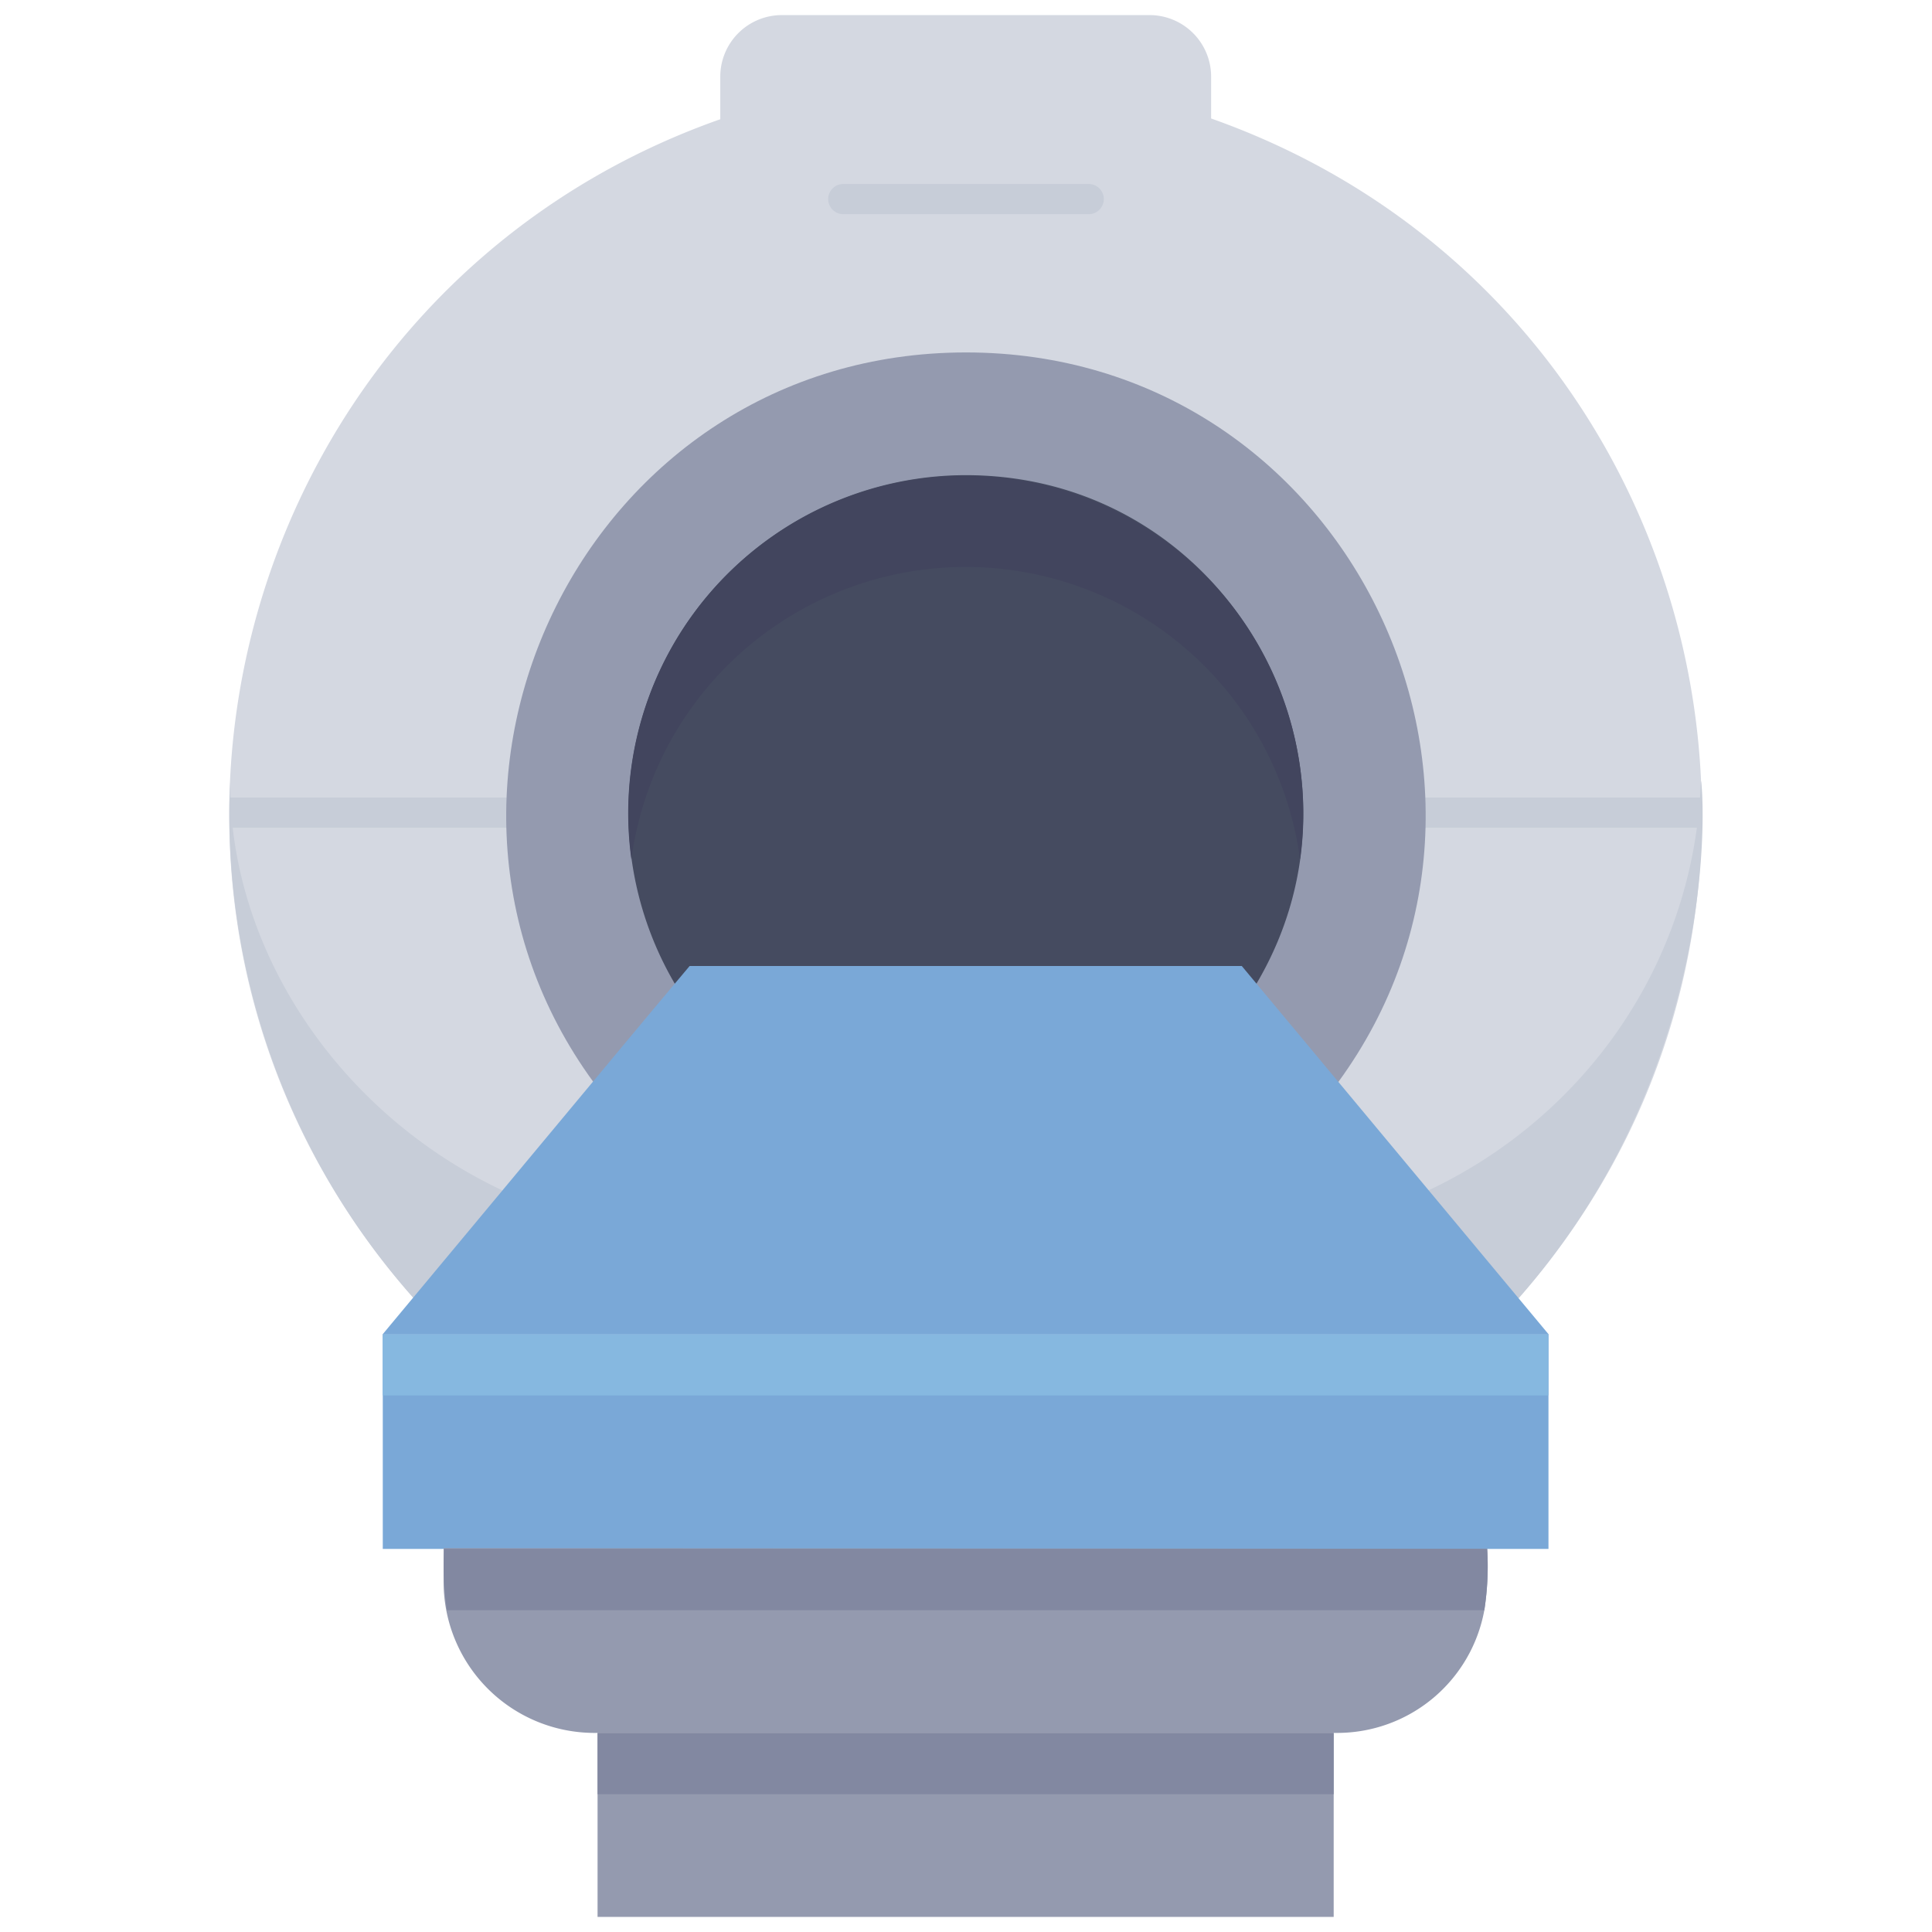 <svg xmlns="http://www.w3.org/2000/svg" viewBox="0 0 128 128"><defs><style>.cls-1{fill:#d4d8e1;}.cls-2{fill:#c7cdd8;}.cls-3{fill:#949aaf;}.cls-4{fill:#454b60;}.cls-5{fill:#42455e;}.cls-6{fill:#7aa8d7;}.cls-7{fill:#86b8e0;}.cls-8{fill:#8288a1;}</style></defs><title>MRI</title><g id="MRI"><path class="cls-1" d="M100.62,86,27.4,86c-23-26-12-66.72,20.32-78.1V5.06A4.08,4.08,0,0,1,51.78,1H76.17a4.08,4.08,0,0,1,4.07,4.06V7.85C112.88,19.39,123.29,60.21,100.62,86Z"/><path class="cls-2" d="M112.74,54.84H94.48a1,1,0,0,1,0-2h18.25C112.75,53.5,112.75,54.17,112.74,54.84Z"/><path class="cls-2" d="M33.52,54.84H15.21c0-.66,0-1.33,0-2h18.3A1,1,0,0,1,33.52,54.84Z"/><path class="cls-2" d="M100.62,86,27.4,86A48.33,48.33,0,0,1,15.24,51.81c0,15.51,13.86,30.08,31.63,30.1l34,0C97.51,82,112,69.1,112.69,51.81,112.69,50.66,114.82,69.84,100.62,86Z"/><path class="cls-3" d="M88.67,71.68C103,52.05,89.18,23.35,64,23.35s-39,28.71-24.69,48.33"/><path class="cls-4" d="M83.24,65.18c8.69-14.69-1.82-33.7-19.26-33.7a22.38,22.38,0,0,0-19.27,33.7"/><path class="cls-5" d="M86.13,56.93a22.35,22.35,0,0,0-44.3,0,22.36,22.36,0,1,1,44.3,0Z"/><rect class="cls-6" x="25.36" y="88.39" width="77.23" height="14.23"/><rect class="cls-7" x="25.36" y="88.39" width="77.23" height="4.06"/><path class="cls-6" d="M102.59,88.39H25.36c19.7-23.65,15.8-19,20.33-24.39H82.27C86.67,69.27,82.76,64.59,102.59,88.39Z"/><path class="cls-3" d="M98.53,102.61a19,19,0,0,1-.19,4.07,9.91,9.91,0,0,1-9.77,8.13H39.39a10,10,0,0,1-10-10v-2.24Z"/><rect class="cls-3" x="39.59" y="114.81" width="48.77" height="12.19"/><rect class="cls-8" x="39.59" y="114.81" width="48.77" height="4.06"/><path class="cls-8" d="M98.53,102.61a19,19,0,0,1-.19,4.07H29.61a19.78,19.78,0,0,1-.18-4.07Z"/><path class="cls-2" d="M72.13,14.19H55.87a1,1,0,0,1,0-2H72.13A1,1,0,0,1,72.13,14.19Z"/></g></svg>